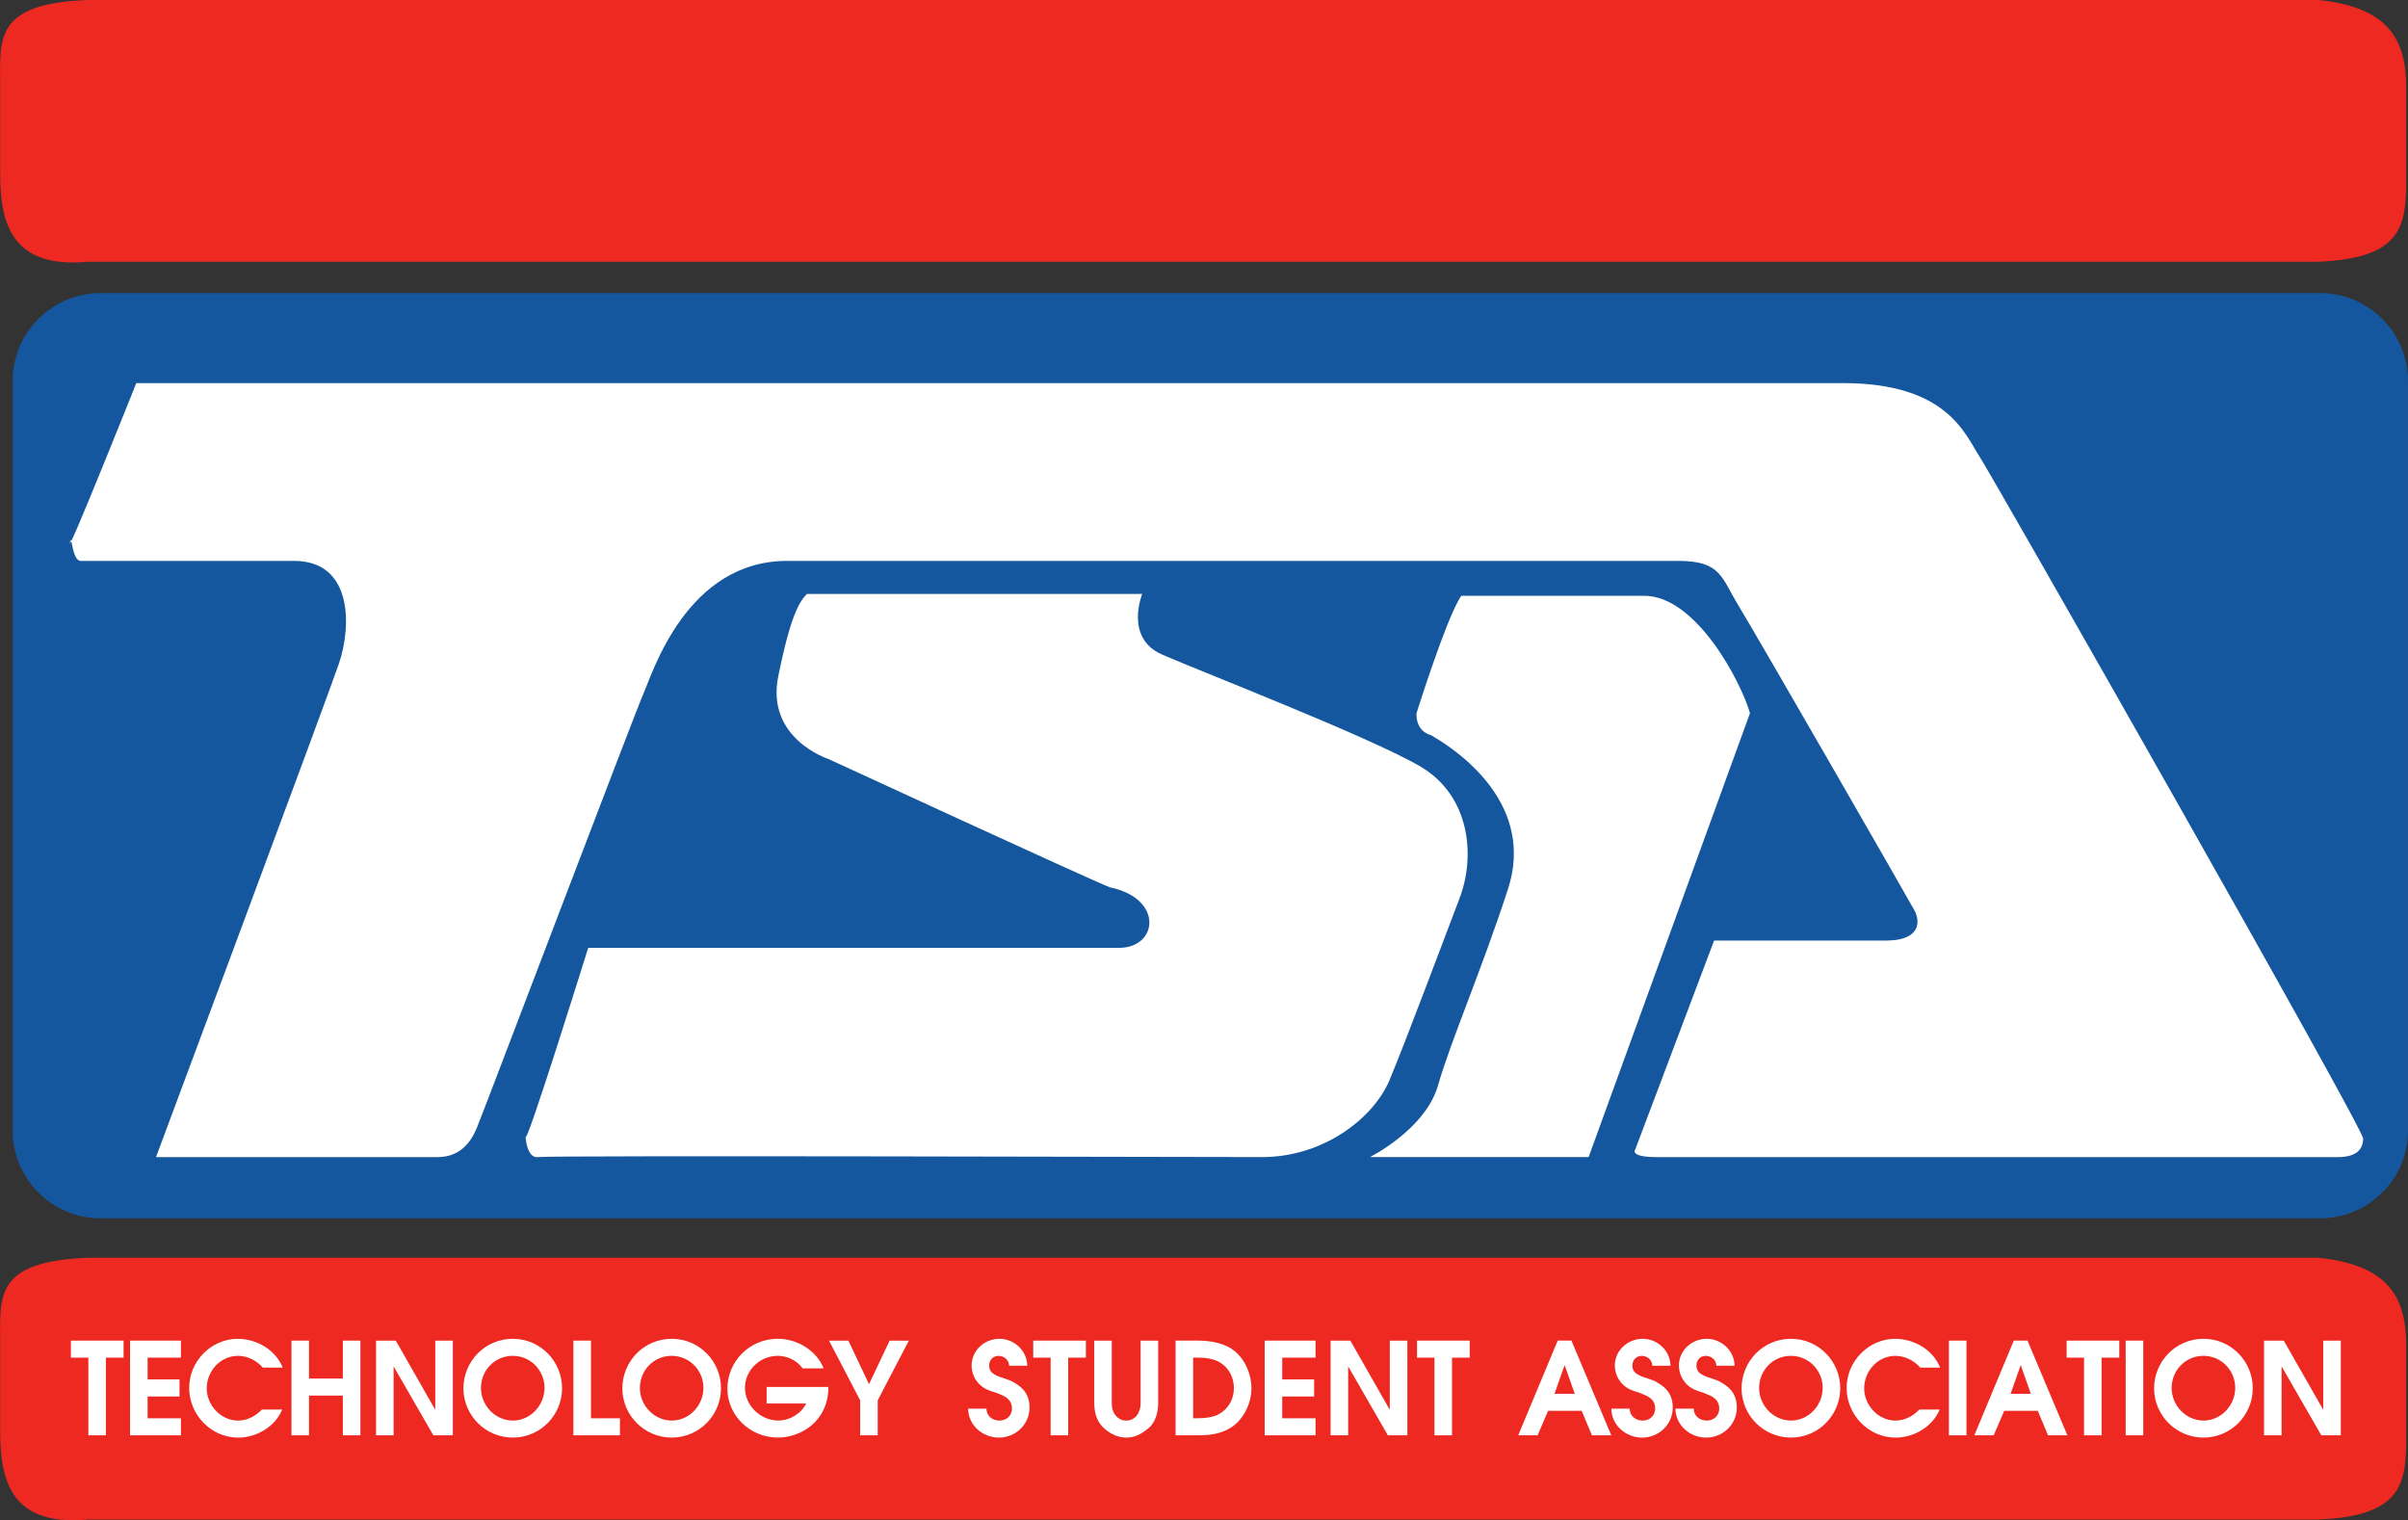 <?xml version="1.0" encoding="UTF-8" standalone="no"?>
<!-- Created with Inkscape (http://www.inkscape.org/) -->
<svg xmlns:rdf="http://www.w3.org/1999/02/22-rdf-syntax-ns#" xmlns="http://www.w3.org/2000/svg" xml:space="preserve" height="259.48" width="411.01" version="1.1" xmlns:cc="http://creativecommons.org/ns#" xmlns:dc="http://purl.org/dc/elements/1.1/"><rect width="100%" height="100%" fill="#333333" stroke="none"/><g transform="matrix(1.25,0,0,-1.25,-278.581,512.213)" fill-rule="nonzero"><path d="m539.67,243.42c6.629,0,12,5.373,12,12v102.33c0,6.627-5.371,12-12,12h-303.07c-6.628,0-12.001-5.373-12.001-12v-102.33c0-6.627,5.373-12,12.001-12h303.07z" fill="#15579e"/><path d="m539.43,202.29c12,0.488,12,5.371,12,11.998v11.744c0,6.627-2.449,11.021-12,12h-304.54c-12.979-0.49-12-5.373-12-12v-11.744c0-6.627,1.469-12.979,12-11.998h304.54z" fill="#ee2922"/><path d="m239.74,226.72v-2.326h-2.415v-10.604h-2.397v10.604h-2.38v2.326h7.191z" fill="#FFF"/><path d="m247.57,226.72v-2.326h-4.549v-2.975h4.356v-2.328h-4.356v-2.975h4.549v-2.326h-6.947v12.93h6.947z" fill="#FFF"/><path d="m261.47,223.03h-2.713c-0.84,0.963-2.082,1.609-3.394,1.609-2.397,0-4.269-2.064-4.269-4.443,0-2.293,1.926-4.393,4.269-4.393,1.312,0,2.38,0.613,3.272,1.506h2.765c-0.963-2.346-3.518-3.832-6.002-3.832-3.744,0-6.701,3.148-6.701,6.789,0,3.656,3.027,6.701,6.631,6.701,2.572,0,5.18-1.506,6.143-3.938z" fill="#FFF"/><path d="m265.06,226.72v-5.178h4.619v5.178h2.397v-12.93h-2.397v5.424h-4.619v-5.424h-2.397v12.93h2.397z" fill="#FFF"/><path d="m276.91,226.72s5.389-9.447,5.389-9.447v9.447h2.397v-12.93h-2.659s-5.425,9.414-5.425,9.414v-9.414h-2.397v12.93h2.695z" fill="#FFF"/><path d="m288.54,220.25c0-2.398,1.961-4.445,4.357-4.445,2.38,0,4.322,2.064,4.322,4.463,0,2.379-1.89,4.373-4.34,4.373-2.467,0-4.34-1.994-4.34-4.391zm11.076-0.035c0-3.676-2.975-6.736-6.736-6.736-3.727,0-6.736,3.043-6.736,6.719,0,3.674,2.939,6.771,6.736,6.771,3.779,0,6.736-3.08,6.736-6.754z" fill="#FFF"/><path d="m303.56,226.72v-10.604h3.954v-2.326h-6.353v12.93h2.398z" fill="#FFF"/><path d="m310.24,220.25c0-2.398,1.96-4.445,4.357-4.445,2.379,0,4.321,2.064,4.321,4.463,0,2.379-1.89,4.373-4.339,4.373-2.467,0-4.34-1.994-4.34-4.391zm11.076-0.035c0-3.676-2.975-6.736-6.736-6.736-3.728,0-6.736,3.043-6.736,6.719,0,3.674,2.939,6.771,6.736,6.771,3.779,0,6.736-3.08,6.736-6.754z" fill="#FFF"/><path d="m335.33,222.93h-2.869c-0.753,1.068-2.101,1.715-3.394,1.715-2.45,0-4.479-1.977-4.479-4.373,0-2.398,2.1-4.463,4.566-4.463,1.558,0,3.115,0.945,3.797,2.328h-5.406v2.256h8.434c0-4.76-3.832-6.91-6.894-6.91-3.779,0-6.894,2.975-6.894,6.701,0,3.674,3.01,6.789,6.877,6.789,2.624,0,5.284-1.576,6.264-4.043z" fill="#FFF"/><path d="m338.71,226.72s2.817-5.949,2.817-5.949,2.816,5.949,2.816,5.949h2.625s-4.252-8.152-4.252-8.152v-4.777h-2.397v4.777s-4.252,8.152-4.252,8.152h2.643z" fill="#FFF"/><path d="m363.13,223.29h-2.467c-0.035,0.789-0.682,1.348-1.452,1.348-0.753,0-1.277-0.559-1.277-1.33,0-0.752,0.438-1.084,1.015-1.363,0.683-0.334,1.609-0.473,2.38-0.945,0.595-0.367,2.117-1.154,2.117-3.412,0-2.293-1.872-4.111-4.199-4.111-2.205,0-4.183,1.713-4.183,3.953h2.502c0-1.049,0.857-1.627,1.785-1.627,0.98,0,1.697,0.699,1.697,1.645,0,0.84-0.455,1.418-1.312,1.803-1.26,0.561-1.364,0.455-2.047,0.77-1.435,0.648-2.152,1.994-2.152,3.289,0,2.049,1.732,3.658,3.797,3.658,2.048,0,3.797-1.662,3.797-3.676z" fill="#FFF"/><path d="m371.14,226.72v-2.326h-2.414v-10.604h-2.397v10.604h-2.38v2.326h7.191z" fill="#FFF"/><path d="m374.68,226.72v-8.73c0-1.119,0.787-2.188,1.959-2.188,1.242,0,1.977,1.068,1.977,2.361v8.557h2.398v-8.521c0-1.311-0.402-2.676-1.312-3.428-0.84-0.701-1.785-1.295-3.045-1.295-1.383,0-2.555,0.787-3.167,1.398-0.944,0.945-1.208,2.117-1.208,3.394v8.451h2.398z" fill="#FFF"/><path d="m385.79,216.12h0.489c1.068,0,2.24,0.088,3.15,0.631,1.154,0.682,1.924,1.977,1.924,3.465,0,1.381-0.611,2.728-1.889,3.516-1.086,0.666-2.433,0.666-3.675,0.666v-8.277zm0.612,10.604c1.768,0,3.762-0.35,5.092-1.469,1.47-1.225,2.258-3.238,2.258-5.039,0-1.803-0.806-3.676-2.152-4.883-1.365-1.172-3.08-1.539-4.918-1.539h-3.289v12.93h3.01z" fill="#FFF"/><path d="m402.5,226.72v-2.326h-4.55v-2.975h4.357v-2.328h-4.357v-2.975h4.55v-2.326h-6.946v12.93h6.946z" fill="#FFF"/><path d="m407.25,226.72s5.389-9.447,5.389-9.447v9.447h2.398v-12.93h-2.66s-5.424,9.414-5.424,9.414v-9.414h-2.397v12.93h2.694z" fill="#FFF"/><path d="m423.55,226.72v-2.326h-2.416v-10.604h-2.396v10.604h-2.38v2.326h7.191z" fill="#FFF"/><path d="m435.13,219.46h2.764s-1.381,3.92-1.381,3.92-1.383-3.92-1.383-3.92zm2.309,7.262s5.443-12.93,5.443-12.93h-2.643s-1.4,3.342-1.4,3.342h-4.584s-1.435-3.342-1.435-3.342h-2.643s5.391,12.93,5.391,12.93h1.871z" fill="#FFF"/><path d="m450.96,223.29h-2.467c-0.035,0.789-0.682,1.348-1.451,1.348-0.754,0-1.277-0.559-1.277-1.33,0-0.752,0.438-1.084,1.014-1.363,0.684-0.334,1.609-0.473,2.381-0.945,0.594-0.367,2.117-1.154,2.117-3.412,0-2.293-1.873-4.111-4.199-4.111-2.205,0-4.184,1.713-4.184,3.953h2.504c0-1.049,0.857-1.627,1.783-1.627,0.98,0,1.697,0.699,1.697,1.645,0,0.84-0.455,1.418-1.312,1.803-1.26,0.561-1.363,0.455-2.047,0.77-1.434,0.648-2.152,1.994-2.152,3.289,0,2.049,1.732,3.658,3.797,3.658,2.049,0,3.797-1.662,3.797-3.676z" fill="#FFF"/><path d="m459.71,223.29h-2.469c-0.035,0.789-0.682,1.348-1.451,1.348-0.752,0-1.277-0.559-1.277-1.33,0-0.752,0.438-1.084,1.014-1.363,0.684-0.334,1.611-0.473,2.381-0.945,0.594-0.367,2.117-1.154,2.117-3.412,0-2.293-1.873-4.111-4.199-4.111-2.205,0-4.182,1.713-4.182,3.953h2.502c0-1.049,0.857-1.627,1.783-1.627,0.98,0,1.697,0.699,1.697,1.645,0,0.84-0.455,1.418-1.312,1.803-1.26,0.561-1.363,0.455-2.047,0.77-1.434,0.648-2.152,1.994-2.152,3.289,0,2.049,1.732,3.658,3.797,3.658,2.049,0,3.799-1.662,3.799-3.676z" fill="#FFF"/><path d="m463.07,220.25c0-2.398,1.961-4.445,4.357-4.445,2.379,0,4.322,2.064,4.322,4.463,0,2.379-1.891,4.373-4.34,4.373-2.467,0-4.34-1.994-4.34-4.391zm11.076-0.035c0-3.676-2.975-6.736-6.736-6.736-3.727,0-6.736,3.043-6.736,6.719,0,3.674,2.939,6.771,6.736,6.771,3.779,0,6.736-3.08,6.736-6.754z" fill="#FFF"/><path d="m487.79,223.03h-2.713c-0.84,0.963-2.082,1.609-3.394,1.609-2.397,0-4.269-2.064-4.269-4.443,0-2.293,1.926-4.393,4.269-4.393,1.312,0,2.381,0.613,3.272,1.506h2.766c-0.963-2.346-3.518-3.832-6.002-3.832-3.744,0-6.701,3.148-6.701,6.789,0,3.656,3.027,6.701,6.631,6.701,2.572,0,5.18-1.506,6.143-3.938z" fill="#FFF"/><path d="m491.38,226.72v-12.93h-2.397v12.93h2.397z" fill="#FFF"/><path d="m497.41,219.46h2.764s-1.383,3.92-1.383,3.92-1.381-3.92-1.381-3.92zm2.309,7.262s5.441-12.93,5.441-12.93h-2.641s-1.4,3.342-1.4,3.342h-4.584s-1.436-3.342-1.436-3.342h-2.643s5.391,12.93,5.391,12.93h1.871z" fill="#FFF"/><path d="m512.25,226.72v-2.326h-2.416v-10.604h-2.397v10.604h-2.379v2.326h7.191z" fill="#FFF"/><path d="m515.52,226.72v-12.93h-2.398v12.93h2.398z" fill="#FFF"/><path d="m519.4,220.25c0-2.398,1.959-4.445,4.357-4.445,2.379,0,4.322,2.064,4.322,4.463,0,2.379-1.891,4.373-4.34,4.373-2.467,0-4.34-1.994-4.34-4.391zm11.076-0.035c0-3.676-2.975-6.736-6.736-6.736-3.727,0-6.736,3.043-6.736,6.719,0,3.674,2.939,6.771,6.736,6.771,3.779,0,6.736-3.08,6.736-6.754z" fill="#FFF"/><path d="m534.71,226.72s5.389-9.447,5.389-9.447v9.447h2.397v-12.93h-2.658s-5.426,9.414-5.426,9.414v-9.414h-2.397v12.93h2.695z" fill="#FFF"/><path d="m241.49,357.46h233.06c14.209,0,16.648-7.01,18.607-10.015,1.957-3.005,52.391-91.636,52.391-93.138s-0.98-2.527-3.428-2.529h-93.031c-3.797,0-2.938,1.027-2.938,1.027s10.771,28.541,10.771,28.541h23.504c3.916,0,4.894,1.877,3.916,4.006-1.592,2.879-21.543,37.556-23.992,41.562-2.447,4.006-2.441,6.27-8.324,6.27h-121.68c-13.709,0-18.361-15.283-19.585-18.038-1.224-2.754-21.544-56.334-22.769-59.337-1.224-3.004-3.182-4.031-5.385-4.031h-38.438s23.258,62.368,24.973,67.375c1.713,5.008,1.958,14.032-6.121,14.032h-29.133c-1.225,0-1.225,3.995-1.469,2.492-0.246-1.502,9.058,21.783,9.058,21.783z" fill="#FFF"/><path d="m333.05,328.67h45.781s-2.449-6.009,2.692-8.263c5.142-2.254,28.399-11.266,35.254-15.272,6.854-4.006,7.588-12.268,5.385-18.028-2.202-5.758-7.344-19.527-9.547-24.785-2.203-5.258-9.058-10.541-17.382-10.541-8.324,0-96.947,0.25-98.906,0s-1.714,4.531-1.714,2.779c0-1.752,8.569,25.789,8.569,25.789h72.465c5.387,0,6.121,6.758-1.224,8.262-3.183,1.252-38.437,17.526-38.437,17.526s-8.568,2.753-6.854,11.266c1.714,8.513,2.938,10.266,3.917,11.268z" fill="#FFF"/><path d="m447.38,328.42c7.1,0,13.219-11.767,14.443-16.023,0,0-22.033-60.615-22.033-60.615h-29.866s7.589,3.779,9.303,9.789c1.713,6.01,5.874,15.523,9.546,26.789,3.674,11.268-6.119,18.529-10.525,21.033-2.203,0.626-1.958,3.004-1.958,3.004s4.161,13.27,6.118,16.023h24.973z" fill="#FFF"/><path d="m539.43,374.03c12,0.49,12,5.373,12,12v11.744c0,6.627-2.449,11.02-12,12h-304.54c-12.979-0.49-12-5.373-12-12v-11.744c0-6.627,1.469-12.979,12-12h304.54z" fill="#ee2922"/></g></svg>
